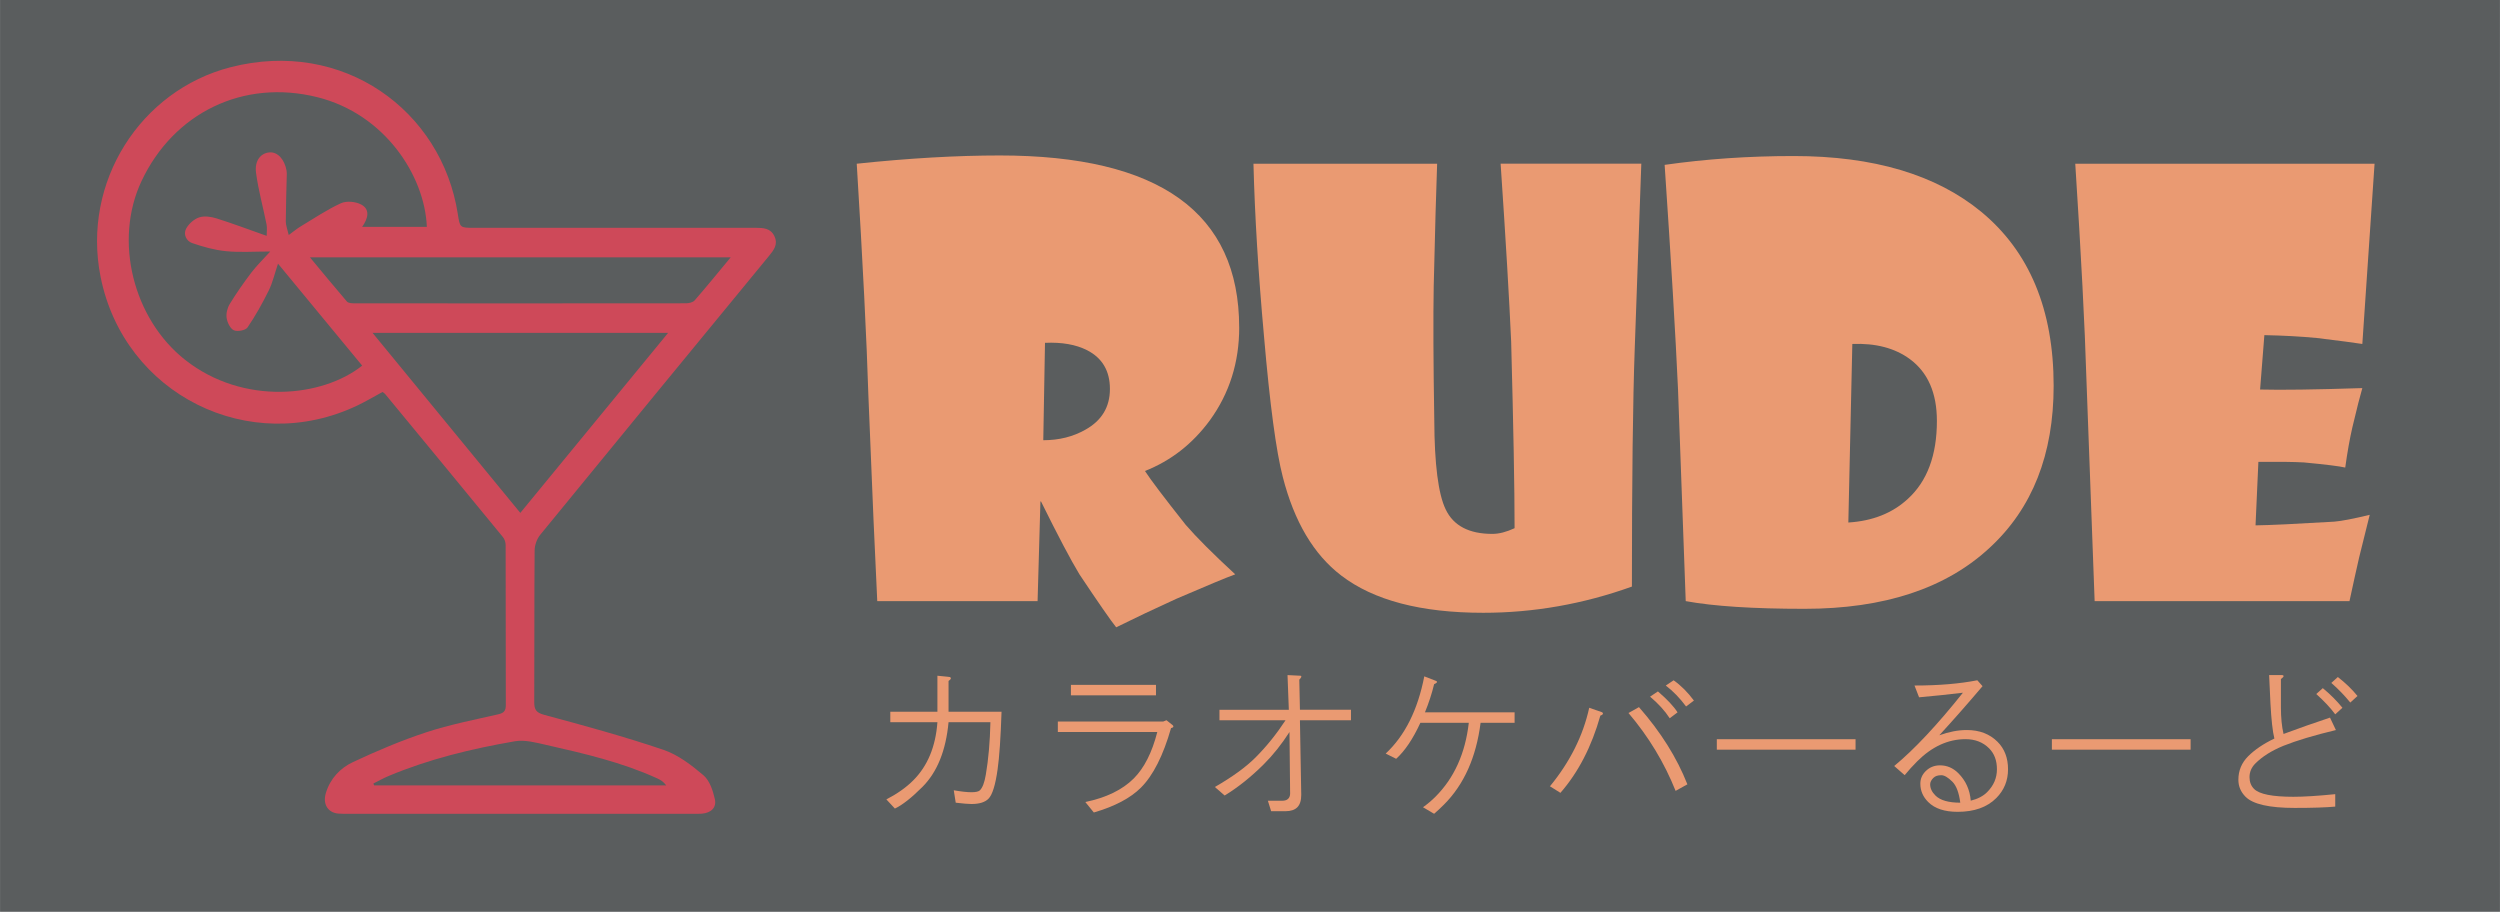 <?xml version="1.0" encoding="UTF-8"?>
<svg id="_レイヤー_1" data-name="レイヤー 1" xmlns="http://www.w3.org/2000/svg" width="464.26mm" height="169.33mm" viewBox="0 0 1316 480">
  <defs>
    <style>
      .cls-1 {
        fill: #5a5d5e;
      }

      .cls-2 {
        fill: #ea9a72;
      }

      .cls-3 {
        fill: #ce4959;
      }

      .cls-4 {
        fill: none;
      }
    </style>
  </defs>
  <rect class="cls-1" width="1316" height="480"/>
  <path class="cls-3" d="M201.36,206.33c-4.35,2.35-8.61,4.9-13.07,7.04-56.86,27.23-123-5.64-135.36-67.65-9.95-49.9,21.01-98.12,68.37-110.32,59.26-15.27,111.2,22.79,119.67,77.18,1.14,7.32,1.06,7.34,8.59,7.34,48.08,0,96.17,0,144.25,0,1.38,0,2.76,0,4.14,0,3.87,.03,7.68,.18,9.68,4.38,2.12,4.44-.43,7.5-3,10.63-40.13,48.82-80.27,97.64-120.25,146.58-1.77,2.16-2.94,5.49-2.96,8.29-.22,26.53-.07,53.07-.2,79.61-.02,4.01,.83,5.71,5.26,6.9,21.04,5.66,42.1,11.41,62.72,18.4,7.7,2.61,14.78,8.03,21.09,13.4,3.26,2.77,5,8.07,6,12.54,1.02,4.55-2.07,7.29-6.86,7.68-1.54,.12-3.1,.06-4.65,.06-60.49,0-120.98,0-181.48,0-1.72,0-3.45,.04-5.17-.1-5.59-.47-8.35-5.01-6.61-10.82,2.27-7.59,7.54-13.14,14.24-16.28,12.57-5.9,25.44-11.36,38.61-15.7,12.37-4.07,25.26-6.57,37.99-9.49,3-.69,3.9-1.93,3.89-4.84-.07-28.09-.01-56.17-.09-84.26,0-1.4-.54-3.09-1.42-4.16-20.63-25.16-41.34-50.26-62.05-75.36-.32-.38-.8-.63-1.32-1.02Zm-49.4-82.61c3.1-2.26,4.55-3.49,6.16-4.45,7.05-4.22,13.9-8.88,21.33-12.28,2.91-1.34,7.72-.9,10.63,.66,4.93,2.63,3.64,7.38,.55,11.76h34.05c-1.1-26.95-22.13-59.38-57.64-68.25-38.96-9.72-75.61,8.21-92.54,44.13-14.82,31.44-4.36,72.68,22.99,94.19,30.59,24.07,72.19,19.69,93.15,3-14.6-17.69-29.19-35.37-44.31-53.68-1.82,5.41-2.83,10-4.86,14.1-3.32,6.71-6.98,13.32-11.2,19.48-1.06,1.54-5.29,2.33-7.18,1.48-1.91-.86-3.43-4.06-3.8-6.44-.36-2.34,.35-5.29,1.61-7.35,3.48-5.7,7.33-11.21,11.37-16.54,2.74-3.61,6.05-6.79,9.98-11.13-8.66,0-16.04,.55-23.28-.17-6.03-.6-12.06-2.28-17.81-4.26-3.1-1.07-4.85-4.67-3.13-7.73,1.4-2.5,4.16-4.95,6.84-5.81,2.71-.88,6.24-.36,9.1,.54,8.61,2.71,17.07,5.9,26.39,9.19,0-2.05,.32-4.1-.06-6.01-1.8-9.06-4.32-18.02-5.53-27.15-.86-6.48,2.48-10.41,7.1-10.78,4.21-.33,7.91,3.63,8.97,9.64,.09,.51,.13,1.03,.12,1.54-.19,8.39-.49,16.78-.53,25.18,0,2.04,.85,4.08,1.54,7.13Zm199.72,51.51H196.1c26.22,31.94,51.78,63.08,77.78,94.76,26.13-31.83,51.64-62.9,77.81-94.76Zm32.94-39.75H163.15c6.94,8.35,13.1,15.89,19.46,23.26,.7,.82,2.52,.94,3.82,.94,58.22,.04,116.44,.05,174.66-.02,1.55,0,3.65-.48,4.57-1.54,6.19-7.1,12.14-14.43,18.96-22.64ZM196.54,412.43c.13,.34,.25,.68,.38,1.02h153.77c-1.42-1.98-3.11-2.97-4.89-3.77-18.59-8.45-38.36-13.03-58.13-17.51-5.47-1.24-11.39-2.87-16.7-1.95-22.71,3.93-45.12,9.32-66.48,18.3-2.72,1.14-5.31,2.61-7.95,3.92Z"/>
  <path class="cls-4" d="M452.21,139.57c-.66-2.95-1.49-4.93-1.49-6.9,.03-8.12,.33-16.23,.51-24.35,.01-.5-.03-1-.12-1.49-1.03-5.81-4.61-9.64-8.68-9.32-4.47,.36-7.7,4.16-6.87,10.42,1.17,8.83,3.61,17.49,5.34,26.26,.37,1.85,.05,3.83,.05,5.81-9.02-3.18-17.2-6.27-25.52-8.89-2.77-.87-6.18-1.38-8.81-.53-2.59,.84-5.25,3.21-6.61,5.62-1.66,2.95,.03,6.44,3.03,7.47,5.57,1.92,11.39,3.55,17.23,4.12,7.01,.69,14.14,.16,22.52,.16-3.8,4.2-7,7.27-9.65,10.76-3.91,5.15-7.62,10.48-10.99,16-1.22,1.99-1.91,4.85-1.56,7.11,.36,2.3,1.83,5.4,3.67,6.22,1.82,.82,5.92,.06,6.95-1.43,4.08-5.96,7.63-12.35,10.84-18.84,1.96-3.96,2.94-8.41,4.7-13.64,14.62,17.72,28.74,34.81,42.86,51.92-20.28,16.14-60.5,20.37-90.09-2.9-26.45-20.81-36.56-60.7-22.23-91.1,16.37-34.74,51.82-52.08,89.5-42.68,34.35,8.57,54.68,39.94,55.75,66.01h-32.93c2.99-4.23,4.24-8.83-.53-11.37-2.82-1.5-7.47-1.93-10.29-.64-7.18,3.29-13.82,7.8-20.63,11.88-1.56,.93-2.96,2.12-5.95,4.31Z"/>
  <path class="cls-4" d="M645.38,189.39c-25.3,30.82-49.98,60.87-75.25,91.65-25.15-30.64-49.87-60.76-75.23-91.65h150.48Z"/>
  <path class="cls-4" d="M677.23,150.95c-6.6,7.94-12.35,15.03-18.34,21.9-.89,1.02-2.92,1.49-4.42,1.49-56.31,.07-112.62,.07-168.93,.02-1.26,0-3.01-.12-3.69-.91-6.15-7.13-12.11-14.42-18.82-22.5h214.2Z"/>
  <path class="cls-4" d="M495.32,418.81c2.56-1.27,5.06-2.68,7.69-3.79,20.66-8.69,42.33-13.9,64.3-17.7,5.13-.89,10.87,.69,16.15,1.89,19.13,4.33,38.25,8.76,56.23,16.93,1.72,.78,3.36,1.74,4.73,3.65h-148.73c-.12-.33-.24-.66-.37-.99Z"/>
  <g>
    <path class="cls-2" d="M652.32,172.38c0,18.39-5.15,34.68-15.44,48.87-9.1,12.39-20.49,21.29-34.18,26.68,2.9,4.5,10.04,13.94,21.44,28.33,5.7,6.6,14.39,15.29,26.08,26.08-4.7,1.7-15.04,6-31.03,12.89-11.19,5.1-21.74,10.09-31.63,14.99-2.9-3.6-9.34-12.89-19.34-27.88-4.6-7.59-11.34-20.39-20.24-38.38h-.3l-1.5,52.47h-84.4c-1.1-21.79-2.65-57.71-4.65-107.78-.9-29.48-2.95-70.31-6.15-122.47,27.48-2.9,52.56-4.35,75.25-4.35,84.04,0,126.07,30.18,126.07,90.54Zm-68.06,32.38c0-9.49-4-16.29-11.99-20.39-5.9-3-13.29-4.3-22.19-3.9l-.9,51.27c8.29,0,15.69-1.85,22.19-5.55,8.59-4.8,12.89-11.94,12.89-21.44Z"/>
    <path class="cls-2" d="M863.99,86.18l-3.45,96.99c-1,27.68-1.5,69.56-1.5,125.62-25.58,9.19-51.67,13.79-78.25,13.79-32.78,0-57.71-6.54-74.8-19.64-14.49-11.09-24.73-28.38-30.73-51.87-3.5-13.49-6.8-38.18-9.89-74.05-3-33.18-4.85-63.46-5.55-90.84h96.69c-.5,13.19-1.1,34.68-1.8,64.46-.3,16.59-.2,40.13,.3,70.6,.1,23.19,2.1,38.83,6,46.92,4.1,8.6,12.29,12.89,24.58,12.89,3.5,0,7.39-1,11.69-3,0-20.59-.6-53.31-1.8-98.19-1-22.49-2.85-53.72-5.55-93.69h74.05Z"/>
    <path class="cls-2" d="M1081.05,203.11c0,36.08-11.19,64.46-33.58,85.15-23.08,21.49-55.61,32.23-97.59,32.23-26.98,0-47.82-1.35-62.51-4.05l-4.05-111.38c-1.3-28.58-3.65-68-7.05-118.27,21.68-3.1,44.32-4.65,67.91-4.65,42.07,0,75,9.8,98.79,29.38,25.38,20.99,38.08,51.52,38.08,91.59Zm-61.46,18.44c0-14.69-4.75-25.53-14.24-32.53-7.9-5.79-17.99-8.44-30.28-7.95l-2.1,93.99c12.79-.8,23.23-4.95,31.33-12.44,10.19-9.29,15.29-22.98,15.29-41.07Z"/>
    <path class="cls-2" d="M1249.99,86.18l-6.44,94.89c-3.7-.6-11.7-1.65-23.99-3.15-8.4-.8-17.59-1.3-27.58-1.5l-2.25,28.63c10.99,.3,28.93,.05,53.82-.75-1.1,3.7-2.85,10.59-5.25,20.69-1.4,6.1-2.65,13.14-3.75,21.14-2.9-.7-10.14-1.6-21.73-2.7-5.4-.3-13.4-.4-23.99-.3l-1.5,33.43c7.5-.1,21.29-.75,41.37-1.95,3.8-.3,10.05-1.5,18.74-3.6-.8,3.1-2.65,10.54-5.55,22.34-1.4,6.1-3.1,13.79-5.1,23.08h-134.16l-4.35-117.52c-.8-26.88-2.75-64.46-5.85-112.73h157.55Z"/>
  </g>
  <g>
    <path class="cls-2" d="M499.31,380.17c-1.38,14.93-5.97,26.3-13.78,34.1-5.74,5.74-10.57,9.53-14.47,11.37l-4.48-4.82c5.74-2.98,10.45-6.31,14.12-9.99,7.58-7.58,11.83-17.79,12.75-30.66h-24.8v-5.51h24.8v-18.95l6.55,.69c.91,.46,.69,1.15-.69,2.07v16.19h27.9c-.46,13.78-1.15,23.89-2.07,30.32-1.15,8.27-2.76,13.43-4.82,15.5-1.84,1.84-4.82,2.76-8.96,2.76-1.61,0-4.37-.23-8.27-.69l-1.03-6.54c3.9,.69,7,1.03,9.3,1.03s3.79-.34,4.48-1.03c1.38-1.38,2.41-4.13,3.1-8.27,1.38-8.04,2.18-17.22,2.41-27.56h-22.05Z"/>
    <path class="cls-2" d="M617.47,381.89c.46,.69,.11,1.15-1.03,1.38-4.13,14.47-9.42,24.92-15.85,31.35-5.51,5.51-13.78,9.87-24.8,13.09l-4.48-5.51c11.02-2.29,19.52-6.43,25.49-12.4,5.51-5.51,9.64-13.66,12.4-24.46h-52.36v-5.51h55.47l1.72-.69,3.45,2.76Zm-8.96-21.36v5.51h-44.78v-5.51h44.78Z"/>
    <path class="cls-2" d="M684.64,355.71c.69,.23,.46,.92-.69,2.07l.34,15.85h26.87v5.51h-26.87l.69,39.27c0,2.99-.69,5.17-2.07,6.55-1.38,1.38-3.45,2.07-6.2,2.07h-7.58l-1.72-5.51h7.58c1.38,0,2.41-.34,3.1-1.03,.69-.69,1.03-1.6,1.03-2.76l-.34-32.38c-4.13,6.43-8.61,12.06-13.44,16.88-6.66,6.66-13.55,12.18-20.67,16.54l-5.17-4.48c9.18-5.28,16.3-10.45,21.36-15.5,5.74-5.74,11.02-12.28,15.85-19.64h-34.79v-5.51h36.52l-.69-18.26,6.89,.34Z"/>
    <path class="cls-2" d="M797.29,375v5.51h-17.91c-2.3,18.14-8.73,32.5-19.29,43.06-1.84,1.84-3.56,3.45-5.17,4.82l-5.86-3.45c2.29-1.61,4.48-3.45,6.55-5.51,9.87-9.87,15.73-22.85,17.57-38.93h-25.49c-3.91,8.5-8.16,14.81-12.75,18.95l-5.51-2.76c10.1-9.41,16.88-22.96,20.32-40.65l6.2,2.41c.92,.46,.57,1.03-1.03,1.72-1.15,4.82-2.76,9.76-4.82,14.81h47.2Z"/>
    <path class="cls-2" d="M843.46,375c.69,.69,.34,1.26-1.03,1.72-4.6,16.31-11.6,29.86-21.02,40.65l-5.51-3.45c10.56-12.86,17.45-26.64,20.67-41.34l6.89,2.41Zm44.78,37.89l-6.2,3.44c-5.97-14.93-14.24-28.59-24.8-40.99l5.51-3.1c11.48,13.09,19.98,26.64,25.49,40.65Zm-5.17-37.89l-4.13,3.1c-2.53-3.9-5.97-7.69-10.34-11.37l4.13-2.76c4.82,4.13,8.27,7.81,10.34,11.02Zm8.61-6.2l-4.13,3.1c-3.22-4.36-6.78-8.04-10.68-11.02l4.13-2.76c3.9,2.76,7.46,6.32,10.68,10.68Z"/>
    <path class="cls-2" d="M976.77,389.13v5.51h-73.03v-5.51h73.03Z"/>
    <path class="cls-2" d="M1043.61,361.22c-7.58,8.96-15.16,17.57-22.74,25.84,5.05-1.83,9.87-2.76,14.47-2.76,6.66,0,12.06,2.07,16.19,6.2,3.67,3.68,5.51,8.5,5.51,14.47s-2.07,11.02-6.2,15.16c-4.82,4.82-11.6,7.23-20.33,7.23-6.89,0-12.06-1.72-15.5-5.17-2.76-2.76-4.13-5.97-4.13-9.65,0-2.52,.92-4.7,2.76-6.55,2.07-2.07,4.59-3.1,7.58-3.1,3.67,0,6.89,1.38,9.65,4.13,3.9,3.91,6.08,8.73,6.55,14.47,3.67-.91,6.55-2.41,8.61-4.48,3.45-3.45,5.17-7.46,5.17-12.06s-1.38-8.27-4.13-11.02c-3.22-3.21-7.35-4.82-12.4-4.82-9.19,0-17.69,3.91-25.49,11.71-2.3,2.3-4.48,4.71-6.55,7.24l-5.51-4.82c10.56-8.72,22.62-21.58,36.17-38.58-7.58,.92-15.28,1.72-23.08,2.41l-2.41-6.2c12.63,0,23.65-.91,33.07-2.76l2.76,3.1Zm-25.84,48.23c-1.15,1.15-1.72,2.3-1.72,3.45,0,2.07,.91,4.02,2.76,5.86,2.53,2.53,6.89,3.79,13.09,3.79-.69-5.28-2.07-8.96-4.13-11.02-2.3-2.29-4.25-3.45-5.86-3.45-1.84,0-3.22,.46-4.13,1.38Z"/>
    <path class="cls-2" d="M1153.15,389.13v5.51h-73.03v-5.51h73.03Z"/>
    <path class="cls-2" d="M1194.49,355.37h6.89c1.15,.23,.92,.92-.69,2.07v14.81c0,5.51,.46,10.22,1.38,14.12,8.04-2.98,16.19-5.86,24.46-8.61l3.1,6.55c-11.49,2.76-20.67,5.51-27.56,8.27-6.2,2.53-11.14,5.63-14.81,9.3-2.07,2.07-3.1,4.48-3.1,7.23,0,2.53,.8,4.6,2.41,6.2,2.76,2.76,9.65,4.13,20.67,4.13,5.51,0,12.86-.46,22.05-1.38v6.55c-5.05,.46-12.18,.69-21.36,.69-13.32,0-21.94-1.95-25.84-5.86-2.53-2.52-3.79-5.51-3.79-8.96,0-4.82,1.72-8.96,5.17-12.4s8.04-6.55,13.78-9.3c-.92-3.67-1.61-9.87-2.07-18.6l-.69-14.81Zm38.58,17.22l-3.79,3.44c-2.53-3.44-5.86-7-9.99-10.68l3.45-3.1c3.9,3.22,7.35,6.66,10.34,10.34Zm-2.41-16.19c4.13,3.22,7.58,6.55,10.34,9.99l-3.79,3.44c-2.99-3.67-6.32-7.12-9.99-10.33l3.44-3.1Z"/>
  </g>
</svg>